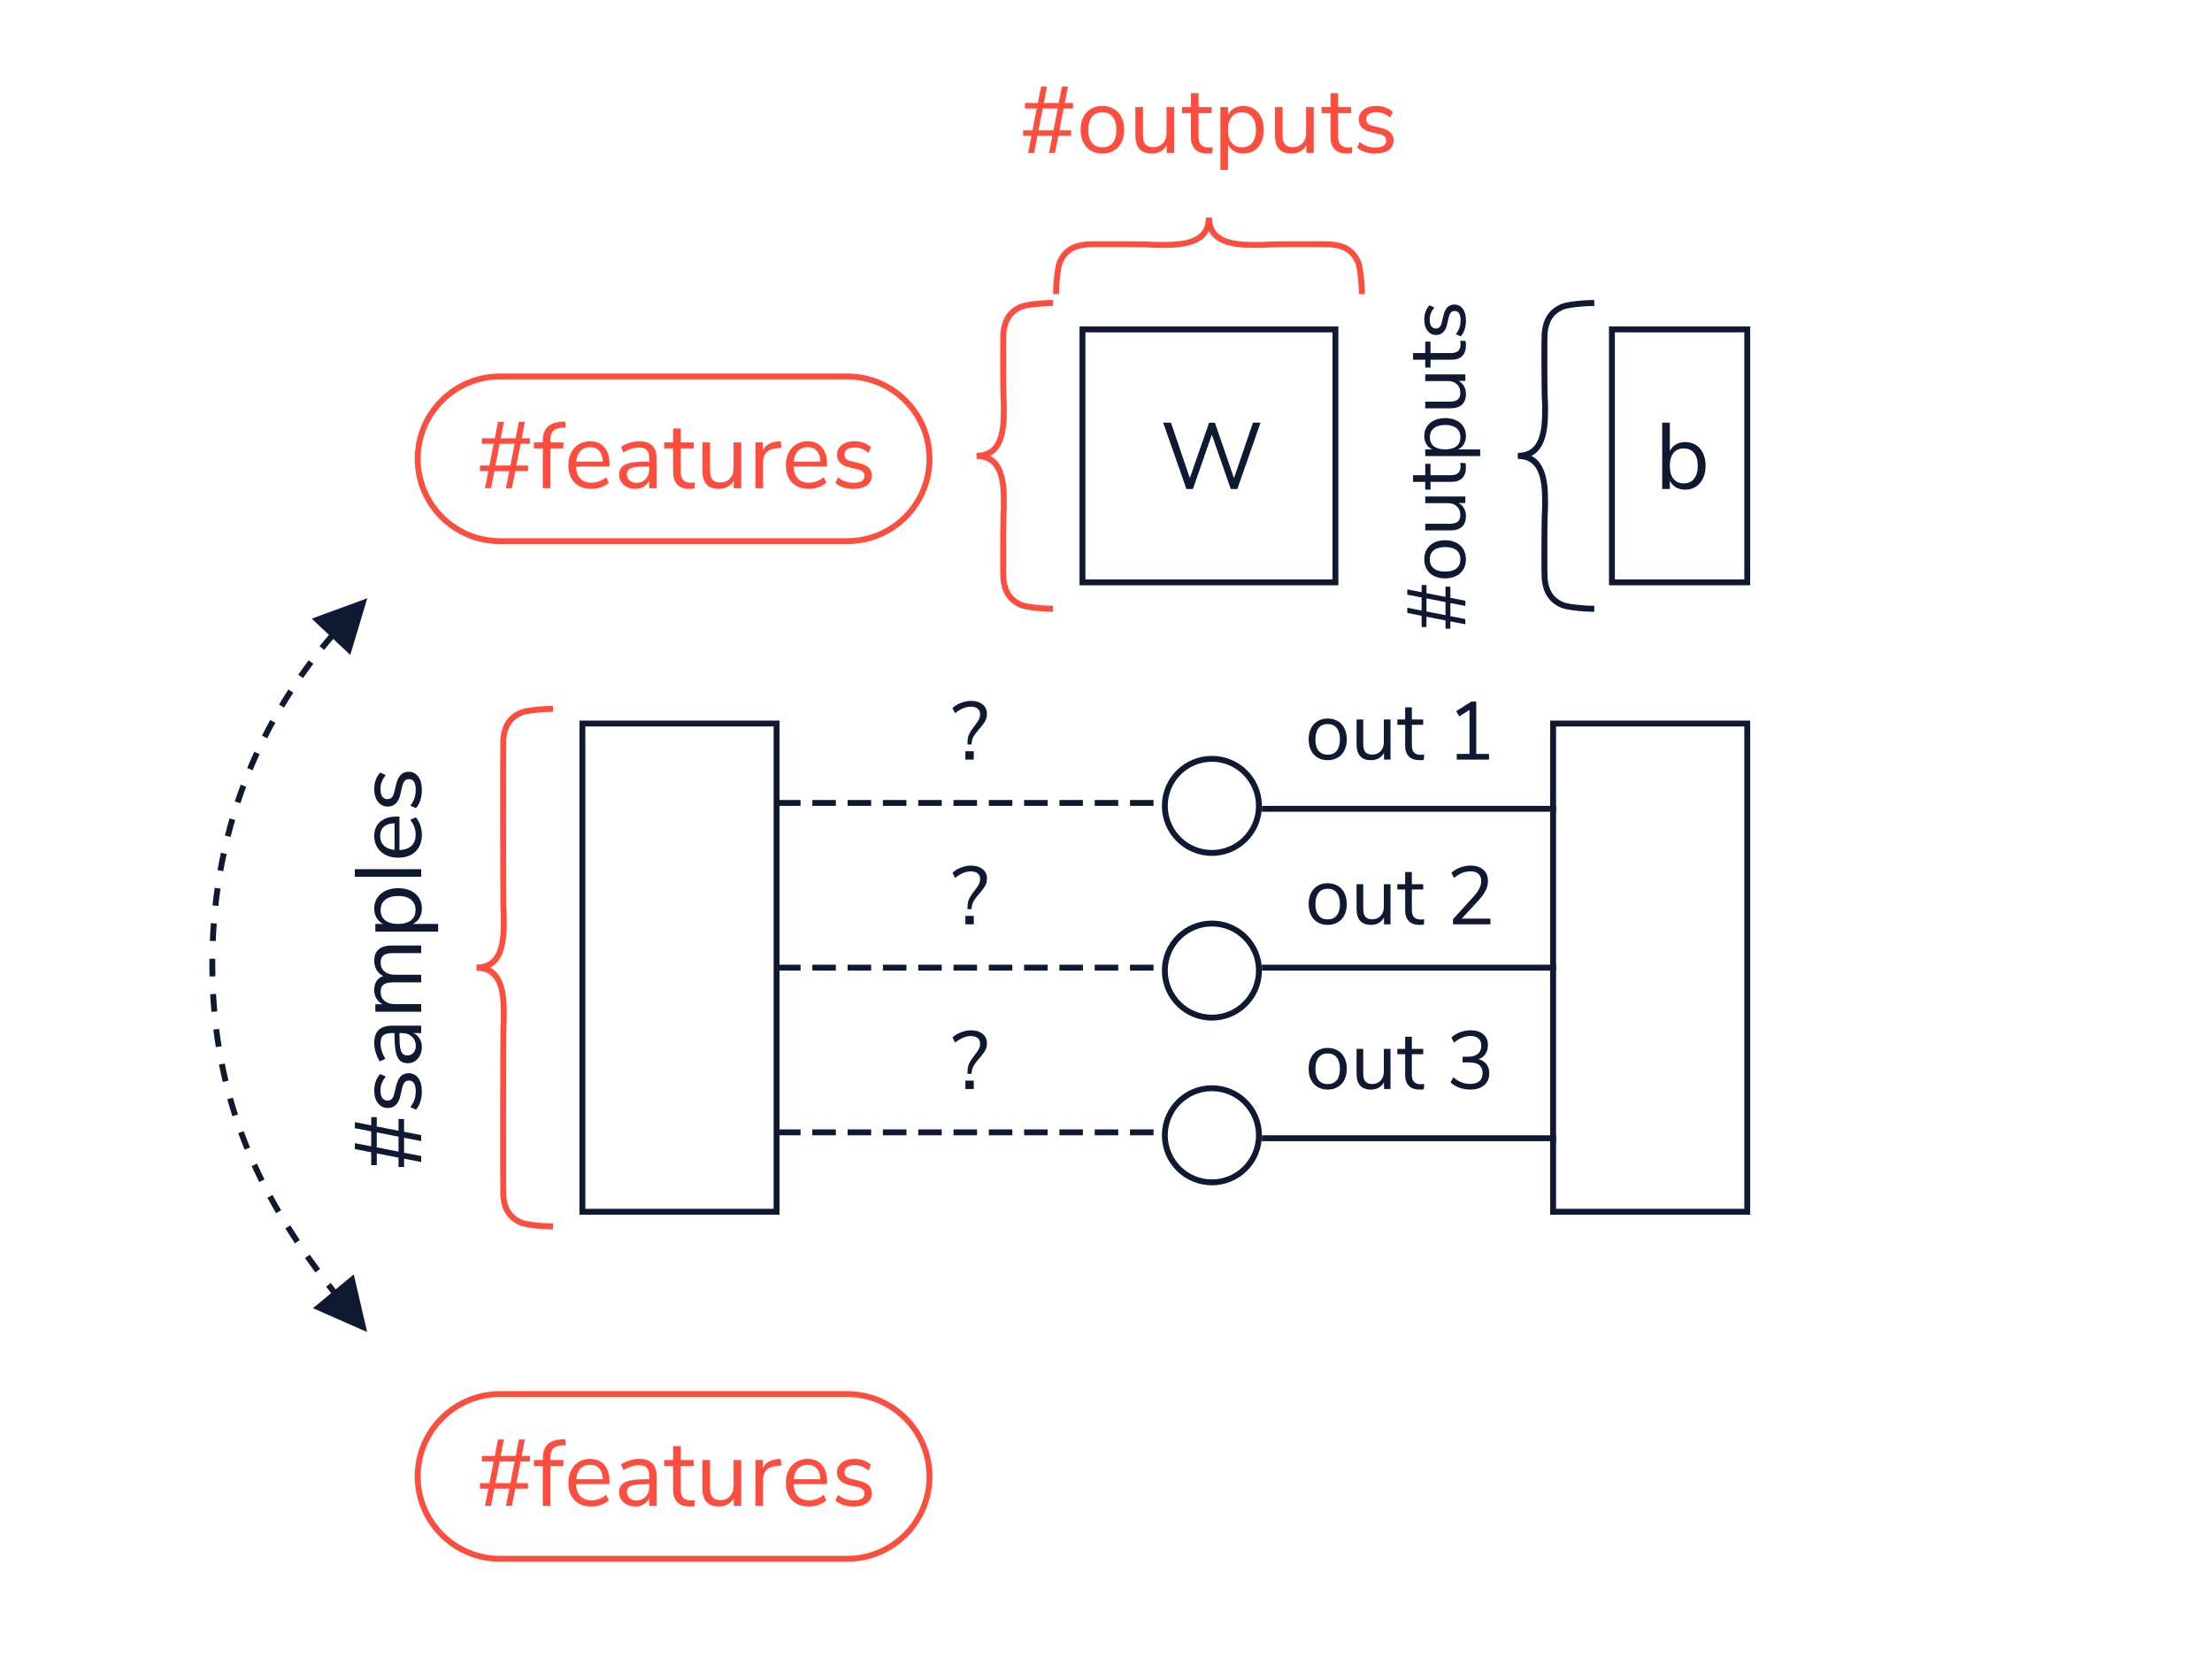 <?xml version="1.0" encoding="UTF-8"?>
<svg width="376px" height="283px" viewBox="0 0 376 283" version="1.1" xmlns="http://www.w3.org/2000/svg" xmlns:xlink="http://www.w3.org/1999/xlink">
    <!-- Generator: Sketch 59.1 (86144) - https://sketch.com -->
    <title>Layers diagram</title>
    <desc>Created with Sketch.</desc>
    <g id="Layers-diagram" stroke="none" stroke-width="1" fill="none" fill-rule="evenodd">
        <path d="M227.5,99.5 L183.5,99.5 L183.5,55.5 L227.5,55.5 L227.5,99.5 Z M226.5,56.5 L184.5,56.5 L184.5,98.5 L226.5,98.5 L226.5,56.5 Z" id="Rectangle-Copy-12" fill="#0F1931" fill-rule="nonzero"></path>
        <path d="M297.5,99.5 L273.5,99.5 L273.5,55.5 L297.5,55.5 L297.5,99.5 Z M296.5,56.5 L274.5,56.5 L274.5,98.5 L296.5,98.5 L296.5,56.5 Z" id="Rectangle-Copy-15" fill="#0F1931" fill-rule="nonzero"></path>
        <path d="M132.5,206.5 L98.5,206.5 L98.5,122.5 L132.5,122.5 L132.5,206.5 Z M131.5,123.5 L99.5,123.5 L99.5,205.5 L131.5,205.5 L131.5,123.5 Z" id="Rectangle-Copy-13" fill="#0F1931" fill-rule="nonzero"></path>
        <path d="M297.5,206.5 L263.5,206.5 L263.5,122.5 L297.5,122.5 L297.5,206.5 Z M296.5,123.5 L264.5,123.5 L264.5,205.5 L296.5,205.5 L296.5,123.5 Z" id="Rectangle-Copy-14" fill="#0F1931" fill-rule="nonzero"></path>
        <polygon id="W" fill="#0F1931" fill-rule="nonzero" points="212.984 71.855 214.264 71.855 210.328 83.135 209.208 83.135 205.992 73.903 202.776 83.135 201.672 83.135 197.72 71.855 199.048 71.855 202.248 81.279 205.528 71.855 206.52 71.871 209.752 81.295"></polygon>
        <path d="M283.84,71.855 L283.84,76.687 C284.075,76.196 284.419,75.818 284.872,75.551 C285.325,75.284 285.856,75.151 286.464,75.151 C287.147,75.151 287.749,75.316 288.272,75.647 C288.795,75.978 289.2,76.447 289.488,77.055 C289.776,77.663 289.92,78.367 289.92,79.167 C289.92,79.978 289.776,80.69 289.488,81.303 C289.2,81.916 288.795,82.394 288.272,82.735 C287.749,83.076 287.147,83.247 286.464,83.247 C285.856,83.247 285.325,83.114 284.872,82.847 C284.419,82.58 284.075,82.202 283.84,81.711 L283.84,83.135 L282.544,83.135 L282.544,71.855 L283.84,71.855 Z M286.208,76.239 C285.451,76.239 284.867,76.495 284.456,77.007 C284.045,77.519 283.84,78.25 283.84,79.199 C283.84,80.148 284.045,80.882 284.456,81.399 C284.867,81.916 285.451,82.175 286.208,82.175 C286.965,82.175 287.552,81.911 287.968,81.383 C288.384,80.855 288.592,80.116 288.592,79.167 C288.592,78.239 288.384,77.519 287.968,77.007 C287.552,76.495 286.965,76.239 286.208,76.239 Z" id="b" fill="#0F1931" fill-rule="nonzero"></path>
        <path d="M164.461,126.209 C164.461,125.63 164.564,125.138 164.769,124.732 C164.94,124.394 165.176,124.025 165.477,123.625 L165.665,123.381 C165.982,122.98 166.218,122.639 166.372,122.359 C166.526,122.079 166.603,121.766 166.603,121.421 C166.603,121.02 166.463,120.705 166.183,120.476 C165.903,120.247 165.52,120.133 165.035,120.133 C164.596,120.133 164.148,120.229 163.691,120.42 C163.234,120.611 162.786,120.889 162.347,121.253 L161.899,120.371 C162.3,119.998 162.79,119.701 163.369,119.482 C163.948,119.263 164.522,119.153 165.091,119.153 C165.884,119.153 166.528,119.354 167.023,119.755 C167.518,120.156 167.765,120.684 167.765,121.337 C167.765,121.832 167.658,122.261 167.443,122.625 C167.259,122.937 166.996,123.294 166.654,123.695 L166.477,123.899 C166.076,124.356 165.768,124.758 165.553,125.103 C165.338,125.448 165.208,125.85 165.161,126.307 L165.133,126.559 L164.461,126.559 L164.461,126.209 Z M164.097,129.135 L164.097,127.707 L165.525,127.707 L165.525,129.135 L164.097,129.135 Z" id="?" fill="#0F1931" fill-rule="nonzero"></path>
        <path d="M225.68,129.233 C225.036,129.233 224.469,129.088 223.979,128.799 C223.489,128.51 223.111,128.097 222.845,127.56 C222.579,127.023 222.446,126.4 222.446,125.691 C222.446,124.982 222.579,124.359 222.845,123.822 C223.111,123.285 223.489,122.872 223.979,122.583 C224.469,122.294 225.036,122.149 225.68,122.149 C226.324,122.149 226.893,122.294 227.388,122.583 C227.883,122.872 228.263,123.285 228.529,123.822 C228.795,124.359 228.928,124.982 228.928,125.691 C228.928,126.4 228.795,127.023 228.529,127.56 C228.263,128.097 227.883,128.51 227.388,128.799 C226.893,129.088 226.324,129.233 225.68,129.233 Z M225.68,128.295 C226.352,128.295 226.868,128.073 227.227,127.63 C227.586,127.187 227.766,126.54 227.766,125.691 C227.766,124.86 227.584,124.219 227.22,123.766 C226.856,123.313 226.343,123.087 225.68,123.087 C225.017,123.087 224.504,123.313 224.14,123.766 C223.776,124.219 223.594,124.86 223.594,125.691 C223.594,126.531 223.774,127.175 224.133,127.623 C224.492,128.071 225.008,128.295 225.68,128.295 Z M236.362,122.317 L236.362,129.135 L235.256,129.135 L235.256,127.973 C235.041,128.384 234.74,128.696 234.353,128.911 C233.966,129.126 233.529,129.233 233.044,129.233 C232.232,129.233 231.621,129.007 231.21,128.554 C230.799,128.101 230.594,127.432 230.594,126.545 L230.594,122.317 L231.728,122.317 L231.728,126.517 C231.728,127.124 231.849,127.569 232.092,127.854 C232.335,128.139 232.717,128.281 233.24,128.281 C233.837,128.281 234.318,128.087 234.682,127.7 C235.046,127.313 235.228,126.802 235.228,126.167 L235.228,122.317 L236.362,122.317 Z M241.472,128.323 C241.677,128.323 241.883,128.309 242.088,128.281 L242.032,129.177 C241.817,129.214 241.584,129.233 241.332,129.233 C240.511,129.233 239.892,129.018 239.477,128.589 C239.062,128.16 238.854,127.562 238.854,126.797 L238.854,123.213 L237.524,123.213 L237.524,122.317 L238.854,122.317 L238.854,120.245 L239.988,120.245 L239.988,122.317 L241.92,122.317 L241.92,123.213 L239.988,123.213 L239.988,126.713 C239.988,127.786 240.483,128.323 241.472,128.323 Z M250.936,128.169 L253.106,128.169 L253.106,129.135 L247.618,129.135 L247.618,128.169 L249.788,128.169 L249.788,120.693 L248.052,121.785 L247.52,120.903 L250.11,119.265 L250.936,119.265 L250.936,128.169 Z" id="out1" fill="#0F1931" fill-rule="nonzero"></path>
        <path d="M225.68,157.233 C225.036,157.233 224.469,157.088 223.979,156.799 C223.489,156.51 223.111,156.097 222.845,155.56 C222.579,155.023 222.446,154.4 222.446,153.691 C222.446,152.982 222.579,152.359 222.845,151.822 C223.111,151.285 223.489,150.872 223.979,150.583 C224.469,150.294 225.036,150.149 225.68,150.149 C226.324,150.149 226.893,150.294 227.388,150.583 C227.883,150.872 228.263,151.285 228.529,151.822 C228.795,152.359 228.928,152.982 228.928,153.691 C228.928,154.4 228.795,155.023 228.529,155.56 C228.263,156.097 227.883,156.51 227.388,156.799 C226.893,157.088 226.324,157.233 225.68,157.233 Z M225.68,156.295 C226.352,156.295 226.868,156.073 227.227,155.63 C227.586,155.187 227.766,154.54 227.766,153.691 C227.766,152.86 227.584,152.219 227.22,151.766 C226.856,151.313 226.343,151.087 225.68,151.087 C225.017,151.087 224.504,151.313 224.14,151.766 C223.776,152.219 223.594,152.86 223.594,153.691 C223.594,154.531 223.774,155.175 224.133,155.623 C224.492,156.071 225.008,156.295 225.68,156.295 Z M236.362,150.317 L236.362,157.135 L235.256,157.135 L235.256,155.973 C235.041,156.384 234.74,156.696 234.353,156.911 C233.966,157.126 233.529,157.233 233.044,157.233 C232.232,157.233 231.621,157.007 231.21,156.554 C230.799,156.101 230.594,155.432 230.594,154.545 L230.594,150.317 L231.728,150.317 L231.728,154.517 C231.728,155.124 231.849,155.569 232.092,155.854 C232.335,156.139 232.717,156.281 233.24,156.281 C233.837,156.281 234.318,156.087 234.682,155.7 C235.046,155.313 235.228,154.802 235.228,154.167 L235.228,150.317 L236.362,150.317 Z M241.472,156.323 C241.677,156.323 241.883,156.309 242.088,156.281 L242.032,157.177 C241.817,157.214 241.584,157.233 241.332,157.233 C240.511,157.233 239.892,157.018 239.477,156.589 C239.062,156.16 238.854,155.562 238.854,154.797 L238.854,151.213 L237.524,151.213 L237.524,150.317 L238.854,150.317 L238.854,148.245 L239.988,148.245 L239.988,150.317 L241.92,150.317 L241.92,151.213 L239.988,151.213 L239.988,154.713 C239.988,155.786 240.483,156.323 241.472,156.323 Z M253.344,156.169 L253.344,157.135 L246.988,157.135 L246.988,156.267 L250.446,152.459 C250.913,151.936 251.251,151.467 251.461,151.052 C251.671,150.637 251.776,150.219 251.776,149.799 C251.776,149.258 251.617,148.842 251.3,148.553 C250.983,148.264 250.535,148.119 249.956,148.119 C249.004,148.119 248.071,148.497 247.156,149.253 L246.722,148.371 C247.114,147.998 247.606,147.701 248.199,147.482 C248.792,147.263 249.387,147.153 249.984,147.153 C250.889,147.153 251.606,147.386 252.133,147.853 C252.66,148.32 252.924,148.95 252.924,149.743 C252.924,150.312 252.796,150.858 252.539,151.381 C252.282,151.904 251.86,152.487 251.272,153.131 L248.472,156.169 L253.344,156.169 Z" id="out2" fill="#0F1931" fill-rule="nonzero"></path>
        <path d="M225.68,185.233 C225.036,185.233 224.469,185.088 223.979,184.799 C223.489,184.51 223.111,184.097 222.845,183.56 C222.579,183.023 222.446,182.4 222.446,181.691 C222.446,180.982 222.579,180.359 222.845,179.822 C223.111,179.285 223.489,178.872 223.979,178.583 C224.469,178.294 225.036,178.149 225.68,178.149 C226.324,178.149 226.893,178.294 227.388,178.583 C227.883,178.872 228.263,179.285 228.529,179.822 C228.795,180.359 228.928,180.982 228.928,181.691 C228.928,182.4 228.795,183.023 228.529,183.56 C228.263,184.097 227.883,184.51 227.388,184.799 C226.893,185.088 226.324,185.233 225.68,185.233 Z M225.68,184.295 C226.352,184.295 226.868,184.073 227.227,183.63 C227.586,183.187 227.766,182.54 227.766,181.691 C227.766,180.86 227.584,180.219 227.22,179.766 C226.856,179.313 226.343,179.087 225.68,179.087 C225.017,179.087 224.504,179.313 224.14,179.766 C223.776,180.219 223.594,180.86 223.594,181.691 C223.594,182.531 223.774,183.175 224.133,183.623 C224.492,184.071 225.008,184.295 225.68,184.295 Z M236.362,178.317 L236.362,185.135 L235.256,185.135 L235.256,183.973 C235.041,184.384 234.74,184.696 234.353,184.911 C233.966,185.126 233.529,185.233 233.044,185.233 C232.232,185.233 231.621,185.007 231.21,184.554 C230.799,184.101 230.594,183.432 230.594,182.545 L230.594,178.317 L231.728,178.317 L231.728,182.517 C231.728,183.124 231.849,183.569 232.092,183.854 C232.335,184.139 232.717,184.281 233.24,184.281 C233.837,184.281 234.318,184.087 234.682,183.7 C235.046,183.313 235.228,182.802 235.228,182.167 L235.228,178.317 L236.362,178.317 Z M241.472,184.323 C241.677,184.323 241.883,184.309 242.088,184.281 L242.032,185.177 C241.817,185.214 241.584,185.233 241.332,185.233 C240.511,185.233 239.892,185.018 239.477,184.589 C239.062,184.16 238.854,183.562 238.854,182.797 L238.854,179.213 L237.524,179.213 L237.524,178.317 L238.854,178.317 L238.854,176.245 L239.988,176.245 L239.988,178.317 L241.92,178.317 L241.92,179.213 L239.988,179.213 L239.988,182.713 C239.988,183.786 240.483,184.323 241.472,184.323 Z M251.356,180.067 C251.935,180.235 252.378,180.522 252.686,180.928 C252.994,181.334 253.148,181.845 253.148,182.461 C253.148,183.32 252.856,183.996 252.273,184.491 C251.69,184.986 250.899,185.233 249.9,185.233 C249.265,185.233 248.654,185.126 248.066,184.911 C247.478,184.696 246.983,184.398 246.582,184.015 L247.016,183.133 C247.912,183.889 248.864,184.267 249.872,184.267 C250.572,184.267 251.104,184.111 251.468,183.798 C251.832,183.485 252.014,183.026 252.014,182.419 C252.014,181.215 251.258,180.613 249.746,180.613 L248.612,180.613 L248.612,179.647 L249.522,179.647 C250.25,179.647 250.81,179.486 251.202,179.164 C251.594,178.842 251.79,178.378 251.79,177.771 C251.79,177.239 251.631,176.831 251.314,176.546 C250.997,176.261 250.544,176.119 249.956,176.119 C249.004,176.119 248.071,176.497 247.156,177.253 L246.722,176.371 C247.123,175.988 247.613,175.69 248.192,175.475 C248.771,175.26 249.373,175.153 249.998,175.153 C250.894,175.153 251.606,175.379 252.133,175.832 C252.66,176.285 252.924,176.894 252.924,177.659 C252.924,178.228 252.786,178.725 252.511,179.15 C252.236,179.575 251.851,179.88 251.356,180.067 Z" id="out3" fill="#0F1931" fill-rule="nonzero"></path>
        <path d="M164.461,154.209 C164.461,153.63 164.564,153.138 164.769,152.732 C164.94,152.394 165.176,152.025 165.477,151.625 L165.665,151.381 C165.982,150.98 166.218,150.639 166.372,150.359 C166.526,150.079 166.603,149.766 166.603,149.421 C166.603,149.02 166.463,148.705 166.183,148.476 C165.903,148.247 165.52,148.133 165.035,148.133 C164.596,148.133 164.148,148.229 163.691,148.42 C163.234,148.611 162.786,148.889 162.347,149.253 L161.899,148.371 C162.3,147.998 162.79,147.701 163.369,147.482 C163.948,147.263 164.522,147.153 165.091,147.153 C165.884,147.153 166.528,147.354 167.023,147.755 C167.518,148.156 167.765,148.684 167.765,149.337 C167.765,149.832 167.658,150.261 167.443,150.625 C167.259,150.937 166.996,151.294 166.654,151.695 L166.477,151.899 C166.076,152.356 165.768,152.758 165.553,153.103 C165.338,153.448 165.208,153.85 165.161,154.307 L165.133,154.559 L164.461,154.559 L164.461,154.209 Z M164.097,157.135 L164.097,155.707 L165.525,155.707 L165.525,157.135 L164.097,157.135 Z" id="?" fill="#0F1931" fill-rule="nonzero"></path>
        <path d="M164.461,182.209 C164.461,181.63 164.564,181.138 164.769,180.732 C164.94,180.394 165.176,180.025 165.477,179.625 L165.665,179.381 C165.982,178.98 166.218,178.639 166.372,178.359 C166.526,178.079 166.603,177.766 166.603,177.421 C166.603,177.02 166.463,176.705 166.183,176.476 C165.903,176.247 165.52,176.133 165.035,176.133 C164.596,176.133 164.148,176.229 163.691,176.42 C163.234,176.611 162.786,176.889 162.347,177.253 L161.899,176.371 C162.3,175.998 162.79,175.701 163.369,175.482 C163.948,175.263 164.522,175.153 165.091,175.153 C165.884,175.153 166.528,175.354 167.023,175.755 C167.518,176.156 167.765,176.684 167.765,177.337 C167.765,177.832 167.658,178.261 167.443,178.625 C167.259,178.937 166.996,179.294 166.654,179.695 L166.477,179.899 C166.076,180.356 165.768,180.758 165.553,181.103 C165.338,181.448 165.208,181.85 165.161,182.307 L165.133,182.559 L164.461,182.559 L164.461,182.209 Z M164.097,185.135 L164.097,183.707 L165.525,183.707 L165.525,185.135 L164.097,185.135 Z" id="?" fill="#0F1931" fill-rule="nonzero"></path>
        <path d="M204.985,50 C204.985,47.495 203.387,46.334 200.397,45.985 C199.658,45.899 199.016,45.87 197.991,45.866 L197.991,45.866 L196.929,45.867 C196.823,45.867 196.721,45.869 196.609,45.872 L196.609,45.872 L196.367,45.88 L195.377,45.929 C193.938,45.981 185.512,46.009 184.706,45.946 L184.706,45.946 L184.529,45.931 C182.247,45.712 180.642,44.758 179.71,42.689 C179.301,41.782 179,38.987 179,37 L179,37 L180.015,37 C180.015,38.849 180.306,41.547 180.637,42.283 C181.426,44.034 182.752,44.79 184.786,44.949 C185.55,45.009 194.418,44.979 195.358,44.929 L195.358,44.929 L196.155,44.888 C196.349,44.88 196.502,44.874 196.645,44.871 L196.645,44.871 L196.855,44.867 L197.59,44.866 C198.897,44.864 199.634,44.889 200.516,44.992 L200.516,44.992 L200.69,45.013 C203.041,45.317 204.717,46.146 205.5,47.685 C206.283,46.146 207.959,45.317 210.31,45.013 L210.484,44.992 C211.366,44.889 212.103,44.864 213.41,44.866 L214.145,44.867 L214.355,44.871 C214.498,44.874 214.651,44.88 214.845,44.888 L215.642,44.929 C216.582,44.979 225.45,45.009 226.214,44.949 C228.248,44.79 229.574,44.034 230.363,42.283 C230.694,41.547 230.985,38.849 230.985,37 L232,37 C232,38.987 231.699,41.782 231.29,42.689 C230.358,44.758 228.753,45.712 226.471,45.931 L226.294,45.946 C225.488,46.009 217.062,45.981 215.623,45.929 L214.633,45.88 L214.391,45.872 C214.279,45.869 214.177,45.867 214.071,45.867 L213.009,45.866 C211.984,45.87 211.342,45.899 210.603,45.985 C207.613,46.334 206.015,47.495 206.015,50 Z" id="Combined-Shape-Copy" fill="#FD4D3F" fill-rule="nonzero" transform="translate(205.5, 43.5) rotate(-180) translate(-205.5, -43.5) "></path>
        <path d="M171.985,84 C171.985,81.495 170.387,80.334 167.397,79.985 C166.658,79.899 166.016,79.87 164.991,79.866 L164.991,79.866 L163.929,79.867 C163.823,79.867 163.721,79.869 163.609,79.872 L163.609,79.872 L163.367,79.88 L162.377,79.929 C160.938,79.981 152.512,80.009 151.706,79.946 L151.706,79.946 L151.529,79.931 C149.247,79.712 147.642,78.758 146.71,76.689 C146.301,75.782 146,72.987 146,71 L146,71 L147.015,71 C147.015,72.849 147.306,75.547 147.637,76.283 C148.426,78.034 149.752,78.79 151.786,78.949 C152.55,79.009 161.418,78.979 162.358,78.929 L162.358,78.929 L163.155,78.888 C163.349,78.88 163.502,78.874 163.645,78.871 L163.645,78.871 L163.855,78.867 L164.59,78.866 C165.897,78.864 166.634,78.889 167.516,78.992 L167.516,78.992 L167.69,79.013 C170.041,79.317 171.717,80.146 172.5,81.685 C173.283,80.146 174.959,79.317 177.31,79.013 L177.484,78.992 C178.366,78.889 179.103,78.864 180.41,78.866 L181.145,78.867 L181.355,78.871 C181.498,78.874 181.651,78.88 181.845,78.888 L182.642,78.929 C183.582,78.979 192.45,79.009 193.214,78.949 C195.248,78.79 196.574,78.034 197.363,76.283 C197.694,75.547 197.985,72.849 197.985,71 L199,71 C199,72.987 198.699,75.782 198.29,76.689 C197.358,78.758 195.753,79.712 193.471,79.931 L193.294,79.946 C192.488,80.009 184.062,79.981 182.623,79.929 L181.633,79.88 L181.391,79.872 C181.279,79.869 181.177,79.867 181.071,79.867 L180.009,79.866 C178.984,79.87 178.342,79.899 177.603,79.985 C174.613,80.334 173.015,81.495 173.015,84 Z" id="Combined-Shape-Copy" fill="#FD4D3F" fill-rule="nonzero" transform="translate(172.5, 77.5) rotate(-270) translate(-172.5, -77.5) "></path>
        <path d="M263.985,84 C263.985,81.495 262.387,80.334 259.397,79.985 C258.658,79.899 258.016,79.87 256.991,79.866 L256.991,79.866 L255.929,79.867 C255.823,79.867 255.721,79.869 255.609,79.872 L255.609,79.872 L255.367,79.88 L254.377,79.929 C252.938,79.981 244.512,80.009 243.706,79.946 L243.706,79.946 L243.529,79.931 C241.247,79.712 239.642,78.758 238.71,76.689 C238.301,75.782 238,72.987 238,71 L238,71 L239.015,71 C239.015,72.849 239.306,75.547 239.637,76.283 C240.426,78.034 241.752,78.79 243.786,78.949 C244.55,79.009 253.418,78.979 254.358,78.929 L254.358,78.929 L255.155,78.888 C255.349,78.88 255.502,78.874 255.645,78.871 L255.645,78.871 L255.855,78.867 L256.59,78.866 C257.897,78.864 258.634,78.889 259.516,78.992 L259.516,78.992 L259.69,79.013 C262.041,79.317 263.717,80.146 264.5,81.685 C265.283,80.146 266.959,79.317 269.31,79.013 L269.484,78.992 C270.366,78.889 271.103,78.864 272.41,78.866 L273.145,78.867 L273.355,78.871 C273.498,78.874 273.651,78.88 273.845,78.888 L274.642,78.929 C275.582,78.979 284.45,79.009 285.214,78.949 C287.248,78.79 288.574,78.034 289.363,76.283 C289.694,75.547 289.985,72.849 289.985,71 L291,71 C291,72.987 290.699,75.782 290.29,76.689 C289.358,78.758 287.753,79.712 285.471,79.931 L285.294,79.946 C284.488,80.009 276.062,79.981 274.623,79.929 L273.633,79.88 L273.391,79.872 C273.279,79.869 273.177,79.867 273.071,79.867 L272.009,79.866 C270.984,79.87 270.342,79.899 269.603,79.985 C266.613,80.334 265.015,81.495 265.015,84 Z" id="Combined-Shape-Copy-3" fill="#0F1931" fill-rule="nonzero" transform="translate(264.5, 77.5) rotate(-270) translate(-264.5, -77.5) "></path>
        <path d="M86.985,171 C86.985,168.495 85.387,167.334 82.397,166.985 C81.658,166.899 81.016,166.87 79.991,166.866 L79.991,166.866 L78.929,166.867 C78.823,166.867 78.721,166.869 78.609,166.872 L78.609,166.872 L78.367,166.88 L77.377,166.929 C75.938,166.981 49.512,167.009 48.706,166.946 L48.706,166.946 L48.529,166.931 C46.247,166.712 44.642,165.758 43.71,163.689 C43.301,162.782 43,159.987 43,158 L43,158 L44.015,158 C44.015,159.849 44.306,162.547 44.637,163.283 C45.426,165.034 46.752,165.79 48.786,165.949 C49.55,166.009 76.418,165.979 77.358,165.929 L77.358,165.929 L78.155,165.888 C78.349,165.88 78.502,165.874 78.645,165.871 L78.645,165.871 L78.855,165.867 L79.59,165.866 C80.897,165.864 81.634,165.889 82.516,165.992 L82.516,165.992 L82.69,166.013 C85.041,166.317 86.717,167.146 87.5,168.685 C88.283,167.146 89.959,166.317 92.31,166.013 L92.484,165.992 C93.366,165.889 94.103,165.864 95.41,165.866 L96.145,165.867 L96.355,165.871 C96.498,165.874 96.651,165.88 96.845,165.888 L97.642,165.929 C98.582,165.979 125.45,166.009 126.214,165.949 C128.248,165.79 129.574,165.034 130.363,163.283 C130.694,162.547 130.985,159.849 130.985,158 L132,158 C132,159.987 131.699,162.782 131.29,163.689 C130.358,165.758 128.753,166.712 126.471,166.931 L126.294,166.946 C125.488,167.009 99.062,166.981 97.623,166.929 L96.633,166.88 L96.391,166.872 C96.279,166.869 96.177,166.867 96.071,166.867 L95.009,166.866 C93.984,166.87 93.342,166.899 92.603,166.985 C89.613,167.334 88.015,168.495 88.015,171 Z" id="Combined-Shape-Copy-2" fill="#FD4D3F" fill-rule="nonzero" transform="translate(87.5, 164.5) rotate(-270) translate(-87.5, -164.5) "></path>
        <path d="M182.388,18.448 L180.804,18.448 L180.084,22.144 L182.068,22.144 L182.068,23.088 L179.908,23.088 L179.332,26 L178.324,26 L178.884,23.088 L176.34,23.088 L175.78,26 L174.756,26 L175.332,23.088 L173.908,23.088 L173.908,22.144 L175.508,22.144 L176.228,18.448 L174.228,18.448 L174.228,17.504 L176.42,17.504 L176.964,14.72 L177.972,14.72 L177.428,17.504 L179.972,17.504 L180.516,14.72 L181.54,14.72 L180.996,17.504 L182.388,17.504 L182.388,18.448 Z M179.076,22.144 L179.796,18.448 L177.252,18.448 L176.532,22.144 L179.076,22.144 Z M187.38,26.112 C186.644,26.112 185.996,25.947 185.436,25.616 C184.876,25.285 184.444,24.813 184.14,24.2 C183.836,23.587 183.684,22.875 183.684,22.064 C183.684,21.253 183.836,20.541 184.14,19.928 C184.444,19.315 184.876,18.843 185.436,18.512 C185.996,18.181 186.644,18.016 187.38,18.016 C188.116,18.016 188.767,18.181 189.332,18.512 C189.897,18.843 190.332,19.315 190.636,19.928 C190.94,20.541 191.092,21.253 191.092,22.064 C191.092,22.875 190.94,23.587 190.636,24.2 C190.332,24.813 189.897,25.285 189.332,25.616 C188.767,25.947 188.116,26.112 187.38,26.112 Z M187.38,25.04 C188.148,25.04 188.737,24.787 189.148,24.28 C189.559,23.773 189.764,23.035 189.764,22.064 C189.764,21.115 189.556,20.381 189.14,19.864 C188.724,19.347 188.137,19.088 187.38,19.088 C186.623,19.088 186.036,19.347 185.62,19.864 C185.204,20.381 184.996,21.115 184.996,22.064 C184.996,23.024 185.201,23.76 185.612,24.272 C186.023,24.784 186.612,25.04 187.38,25.04 Z M199.588,18.208 L199.588,26 L198.324,26 L198.324,24.672 C198.079,25.141 197.735,25.499 197.292,25.744 C196.849,25.989 196.351,26.112 195.796,26.112 C194.868,26.112 194.169,25.853 193.7,25.336 C193.231,24.819 192.996,24.053 192.996,23.04 L192.996,18.208 L194.292,18.208 L194.292,23.008 C194.292,23.701 194.431,24.211 194.708,24.536 C194.985,24.861 195.423,25.024 196.02,25.024 C196.703,25.024 197.252,24.803 197.668,24.36 C198.084,23.917 198.292,23.333 198.292,22.608 L198.292,18.208 L199.588,18.208 Z M205.428,25.072 C205.663,25.072 205.897,25.056 206.132,25.024 L206.068,26.048 C205.823,26.091 205.556,26.112 205.268,26.112 C204.329,26.112 203.623,25.867 203.148,25.376 C202.673,24.885 202.436,24.203 202.436,23.328 L202.436,19.232 L200.916,19.232 L200.916,18.208 L202.436,18.208 L202.436,15.84 L203.732,15.84 L203.732,18.208 L205.94,18.208 L205.94,19.232 L203.732,19.232 L203.732,23.232 C203.732,24.459 204.297,25.072 205.428,25.072 Z M211.364,18.016 C212.047,18.016 212.649,18.187 213.172,18.528 C213.695,18.869 214.1,19.347 214.388,19.96 C214.676,20.573 214.82,21.285 214.82,22.096 C214.82,22.907 214.676,23.613 214.388,24.216 C214.1,24.819 213.697,25.285 213.18,25.616 C212.663,25.947 212.057,26.112 211.364,26.112 C210.756,26.112 210.225,25.979 209.772,25.712 C209.319,25.445 208.975,25.067 208.74,24.576 L208.74,28.88 L207.444,28.88 L207.444,18.208 L208.74,18.208 L208.74,19.552 C208.975,19.061 209.319,18.683 209.772,18.416 C210.225,18.149 210.756,18.016 211.364,18.016 Z M211.108,25.04 C211.865,25.04 212.452,24.784 212.868,24.272 C213.284,23.76 213.492,23.035 213.492,22.096 C213.492,21.157 213.284,20.424 212.868,19.896 C212.452,19.368 211.865,19.104 211.108,19.104 C210.351,19.104 209.767,19.36 209.356,19.872 C208.945,20.384 208.74,21.115 208.74,22.064 C208.74,23.013 208.945,23.747 209.356,24.264 C209.767,24.781 210.351,25.04 211.108,25.04 Z M223.316,18.208 L223.316,26 L222.052,26 L222.052,24.672 C221.807,25.141 221.463,25.499 221.02,25.744 C220.577,25.989 220.079,26.112 219.524,26.112 C218.596,26.112 217.897,25.853 217.428,25.336 C216.959,24.819 216.724,24.053 216.724,23.04 L216.724,18.208 L218.02,18.208 L218.02,23.008 C218.02,23.701 218.159,24.211 218.436,24.536 C218.713,24.861 219.151,25.024 219.748,25.024 C220.431,25.024 220.98,24.803 221.396,24.36 C221.812,23.917 222.02,23.333 222.02,22.608 L222.02,18.208 L223.316,18.208 Z M229.156,25.072 C229.391,25.072 229.625,25.056 229.86,25.024 L229.796,26.048 C229.551,26.091 229.284,26.112 228.996,26.112 C228.057,26.112 227.351,25.867 226.876,25.376 C226.401,24.885 226.164,24.203 226.164,23.328 L226.164,19.232 L224.644,19.232 L224.644,18.208 L226.164,18.208 L226.164,15.84 L227.46,15.84 L227.46,18.208 L229.668,18.208 L229.668,19.232 L227.46,19.232 L227.46,23.232 C227.46,24.459 228.025,25.072 229.156,25.072 Z M233.812,26.112 C232.5,26.112 231.46,25.776 230.692,25.104 L231.124,24.144 C231.54,24.475 231.964,24.712 232.396,24.856 C232.828,25 233.316,25.072 233.86,25.072 C234.436,25.072 234.876,24.973 235.18,24.776 C235.484,24.579 235.636,24.293 235.636,23.92 C235.636,23.611 235.535,23.365 235.332,23.184 C235.129,23.003 234.793,22.859 234.324,22.752 L233.012,22.448 C232.351,22.299 231.844,22.043 231.492,21.68 C231.14,21.317 230.964,20.869 230.964,20.336 C230.964,19.643 231.236,19.083 231.78,18.656 C232.324,18.229 233.049,18.016 233.956,18.016 C234.5,18.016 235.017,18.104 235.508,18.28 C235.999,18.456 236.409,18.709 236.74,19.04 L236.308,19.984 C235.593,19.376 234.809,19.072 233.956,19.072 C233.412,19.072 232.988,19.176 232.684,19.384 C232.38,19.592 232.228,19.883 232.228,20.256 C232.228,20.565 232.321,20.813 232.508,21 C232.695,21.187 232.996,21.328 233.412,21.424 L234.74,21.744 C235.465,21.915 236.004,22.173 236.356,22.52 C236.708,22.867 236.884,23.317 236.884,23.872 C236.884,24.555 236.609,25.099 236.06,25.504 C235.511,25.909 234.761,26.112 233.812,26.112 Z" id="#outputs" fill="#FD4D3F" fill-rule="nonzero"></path>
        <path d="M90.072,75.448 L88.488,75.448 L87.768,79.144 L89.752,79.144 L89.752,80.088 L87.592,80.088 L87.016,83 L86.008,83 L86.568,80.088 L84.024,80.088 L83.464,83 L82.44,83 L83.016,80.088 L81.592,80.088 L81.592,79.144 L83.192,79.144 L83.912,75.448 L81.912,75.448 L81.912,74.504 L84.104,74.504 L84.648,71.72 L85.656,71.72 L85.112,74.504 L87.656,74.504 L88.2,71.72 L89.224,71.72 L88.68,74.504 L90.072,74.504 L90.072,75.448 Z M86.76,79.144 L87.48,75.448 L84.936,75.448 L84.216,79.144 L86.76,79.144 Z M93.56,75.208 L95.768,75.208 L95.768,76.232 L93.56,76.232 L93.56,83 L92.264,83 L92.264,76.232 L90.744,76.232 L90.744,75.208 L92.264,75.208 L92.264,74.952 C92.264,73.917 92.523,73.133 93.04,72.6 C93.557,72.067 94.355,71.768 95.432,71.704 L96.072,71.672 L96.168,72.68 L95.432,72.728 C94.781,72.771 94.307,72.955 94.008,73.28 C93.709,73.605 93.56,74.104 93.56,74.776 L93.56,75.208 Z M103.608,79.304 L97.912,79.304 C97.955,80.211 98.2,80.896 98.648,81.36 C99.096,81.824 99.731,82.056 100.552,82.056 C101.459,82.056 102.291,81.747 103.048,81.128 L103.48,82.072 C103.139,82.392 102.701,82.645 102.168,82.832 C101.635,83.019 101.091,83.112 100.536,83.112 C99.32,83.112 98.363,82.755 97.664,82.04 C96.965,81.325 96.616,80.339 96.616,79.08 C96.616,78.28 96.771,77.573 97.08,76.96 C97.389,76.347 97.824,75.869 98.384,75.528 C98.944,75.187 99.581,75.016 100.296,75.016 C101.331,75.016 102.141,75.355 102.728,76.032 C103.315,76.709 103.608,77.64 103.608,78.824 L103.608,79.304 Z M100.312,76.024 C99.629,76.024 99.083,76.237 98.672,76.664 C98.261,77.091 98.019,77.693 97.944,78.472 L102.472,78.472 C102.451,77.683 102.253,77.077 101.88,76.656 C101.507,76.235 100.984,76.024 100.312,76.024 Z M108.68,75.016 C109.672,75.016 110.411,75.269 110.896,75.776 C111.381,76.283 111.624,77.053 111.624,78.088 L111.624,83 L110.36,83 L110.36,81.672 C110.157,82.131 109.848,82.485 109.432,82.736 C109.016,82.987 108.536,83.112 107.992,83.112 C107.491,83.112 107.029,83.011 106.608,82.808 C106.187,82.605 105.853,82.323 105.608,81.96 C105.363,81.597 105.24,81.197 105.24,80.76 C105.24,80.173 105.389,79.717 105.688,79.392 C105.987,79.067 106.477,78.832 107.16,78.688 C107.774,78.558 108.605,78.487 109.651,78.474 L110.36,78.472 L110.36,77.944 C110.36,77.293 110.227,76.821 109.96,76.528 C109.693,76.235 109.261,76.088 108.664,76.088 C107.768,76.088 106.877,76.365 105.992,76.92 L105.56,75.976 C105.965,75.688 106.453,75.456 107.024,75.28 C107.595,75.104 108.147,75.016 108.68,75.016 Z M108.168,82.088 C108.808,82.088 109.333,81.872 109.744,81.44 C110.155,81.008 110.36,80.451 110.36,79.768 L110.36,79.304 L110.072,79.304 C109.133,79.304 108.419,79.344 107.928,79.424 C107.437,79.504 107.088,79.637 106.88,79.824 C106.672,80.011 106.568,80.285 106.568,80.648 C106.568,81.064 106.72,81.408 107.024,81.68 C107.328,81.952 107.709,82.088 108.168,82.088 Z M117.416,82.072 C117.651,82.072 117.885,82.056 118.12,82.024 L118.056,83.048 C117.811,83.091 117.544,83.112 117.256,83.112 C116.317,83.112 115.611,82.867 115.136,82.376 C114.661,81.885 114.424,81.203 114.424,80.328 L114.424,76.232 L112.904,76.232 L112.904,75.208 L114.424,75.208 L114.424,72.84 L115.72,72.84 L115.72,75.208 L117.928,75.208 L117.928,76.232 L115.72,76.232 L115.72,80.232 C115.72,81.459 116.285,82.072 117.416,82.072 Z M125.992,75.208 L125.992,83 L124.728,83 L124.728,81.672 C124.483,82.141 124.139,82.499 123.696,82.744 C123.253,82.989 122.755,83.112 122.2,83.112 C121.272,83.112 120.573,82.853 120.104,82.336 C119.635,81.819 119.4,81.053 119.4,80.04 L119.4,75.208 L120.696,75.208 L120.696,80.008 C120.696,80.701 120.835,81.211 121.112,81.536 C121.389,81.861 121.827,82.024 122.424,82.024 C123.107,82.024 123.656,81.803 124.072,81.36 C124.488,80.917 124.696,80.333 124.696,79.608 L124.696,75.208 L125.992,75.208 Z M132.824,76.136 L131.976,76.216 C131.176,76.291 130.597,76.541 130.24,76.968 C129.883,77.395 129.704,77.923 129.704,78.552 L129.704,83 L128.408,83 L128.408,75.208 L129.672,75.208 L129.672,76.568 C130.109,75.661 130.968,75.155 132.248,75.048 L132.712,75.016 L132.824,76.136 Z M140.584,79.304 L134.888,79.304 C134.931,80.211 135.176,80.896 135.624,81.36 C136.072,81.824 136.707,82.056 137.528,82.056 C138.435,82.056 139.267,81.747 140.024,81.128 L140.456,82.072 C140.115,82.392 139.677,82.645 139.144,82.832 C138.611,83.019 138.067,83.112 137.512,83.112 C136.296,83.112 135.339,82.755 134.64,82.04 C133.941,81.325 133.592,80.339 133.592,79.08 C133.592,78.28 133.747,77.573 134.056,76.96 C134.365,76.347 134.8,75.869 135.36,75.528 C135.92,75.187 136.557,75.016 137.272,75.016 C138.307,75.016 139.117,75.355 139.704,76.032 C140.291,76.709 140.584,77.64 140.584,78.824 L140.584,79.304 Z M137.288,76.024 C136.605,76.024 136.059,76.237 135.648,76.664 C135.237,77.091 134.995,77.693 134.92,78.472 L139.448,78.472 C139.427,77.683 139.229,77.077 138.856,76.656 C138.483,76.235 137.96,76.024 137.288,76.024 Z M145.128,83.112 C143.816,83.112 142.776,82.776 142.008,82.104 L142.44,81.144 C142.856,81.475 143.28,81.712 143.712,81.856 C144.144,82 144.632,82.072 145.176,82.072 C145.752,82.072 146.192,81.973 146.496,81.776 C146.8,81.579 146.952,81.293 146.952,80.92 C146.952,80.611 146.851,80.365 146.648,80.184 C146.445,80.003 146.109,79.859 145.64,79.752 L144.328,79.448 C143.667,79.299 143.16,79.043 142.808,78.68 C142.456,78.317 142.28,77.869 142.28,77.336 C142.28,76.643 142.552,76.083 143.096,75.656 C143.64,75.229 144.365,75.016 145.272,75.016 C145.816,75.016 146.333,75.104 146.824,75.28 C147.315,75.456 147.725,75.709 148.056,76.04 L147.624,76.984 C146.909,76.376 146.125,76.072 145.272,76.072 C144.728,76.072 144.304,76.176 144,76.384 C143.696,76.592 143.544,76.883 143.544,77.256 C143.544,77.565 143.637,77.813 143.824,78 C144.011,78.187 144.312,78.328 144.728,78.424 L146.056,78.744 C146.781,78.915 147.32,79.173 147.672,79.52 C148.024,79.867 148.2,80.317 148.2,80.872 C148.2,81.555 147.925,82.099 147.376,82.504 C146.827,82.909 146.077,83.112 145.128,83.112 Z" id="#features" fill="#FD4D3F" fill-rule="nonzero"></path>
        <path d="M42.276,161.448 L40.692,161.448 L39.972,165.144 L41.956,165.144 L41.956,166.088 L39.796,166.088 L39.22,169 L38.212,169 L38.772,166.088 L36.228,166.088 L35.668,169 L34.644,169 L35.22,166.088 L33.796,166.088 L33.796,165.144 L35.396,165.144 L36.116,161.448 L34.116,161.448 L34.116,160.504 L36.308,160.504 L36.852,157.72 L37.86,157.72 L37.316,160.504 L39.86,160.504 L40.404,157.72 L41.428,157.72 L40.884,160.504 L42.276,160.504 L42.276,161.448 Z M38.964,165.144 L39.684,161.448 L37.14,161.448 L36.42,165.144 L38.964,165.144 Z M46.676,169.112 C45.364,169.112 44.324,168.776 43.556,168.104 L43.988,167.144 C44.404,167.475 44.828,167.712 45.26,167.856 C45.692,168 46.18,168.072 46.724,168.072 C47.3,168.072 47.74,167.973 48.044,167.776 C48.348,167.579 48.5,167.293 48.5,166.92 C48.5,166.611 48.399,166.365 48.196,166.184 C47.993,166.003 47.657,165.859 47.188,165.752 L45.876,165.448 C45.215,165.299 44.708,165.043 44.356,164.68 C44.004,164.317 43.828,163.869 43.828,163.336 C43.828,162.643 44.1,162.083 44.644,161.656 C45.188,161.229 45.913,161.016 46.82,161.016 C47.364,161.016 47.881,161.104 48.372,161.28 C48.863,161.456 49.273,161.709 49.604,162.04 L49.172,162.984 C48.457,162.376 47.673,162.072 46.82,162.072 C46.276,162.072 45.852,162.176 45.548,162.384 C45.244,162.592 45.092,162.883 45.092,163.256 C45.092,163.565 45.185,163.813 45.372,164 C45.559,164.187 45.86,164.328 46.276,164.424 L47.604,164.744 C48.329,164.915 48.868,165.173 49.22,165.52 C49.572,165.867 49.748,166.317 49.748,166.872 C49.748,167.555 49.473,168.099 48.924,168.504 C48.375,168.909 47.625,169.112 46.676,169.112 Z M54.884,161.016 C55.876,161.016 56.615,161.269 57.1,161.776 C57.585,162.283 57.828,163.053 57.828,164.088 L57.828,169 L56.564,169 L56.564,167.672 C56.361,168.131 56.052,168.485 55.636,168.736 C55.22,168.987 54.74,169.112 54.196,169.112 C53.695,169.112 53.233,169.011 52.812,168.808 C52.391,168.605 52.057,168.323 51.812,167.96 C51.567,167.597 51.444,167.197 51.444,166.76 C51.444,166.173 51.593,165.717 51.892,165.392 C52.191,165.067 52.681,164.832 53.364,164.688 C53.978,164.558 54.809,164.487 55.855,164.474 L56.564,164.472 L56.564,163.944 C56.564,163.293 56.431,162.821 56.164,162.528 C55.897,162.235 55.465,162.088 54.868,162.088 C53.972,162.088 53.081,162.365 52.196,162.92 L51.764,161.976 C52.169,161.688 52.657,161.456 53.228,161.28 C53.799,161.104 54.351,161.016 54.884,161.016 Z M54.372,168.088 C55.012,168.088 55.537,167.872 55.948,167.44 C56.359,167.008 56.564,166.451 56.564,165.768 L56.564,165.304 L56.276,165.304 C55.337,165.304 54.623,165.344 54.132,165.424 C53.641,165.504 53.292,165.637 53.084,165.824 C52.876,166.011 52.772,166.285 52.772,166.648 C52.772,167.064 52.924,167.408 53.228,167.68 C53.532,167.952 53.913,168.088 54.372,168.088 Z M68.868,161.016 C70.596,161.016 71.46,162.045 71.46,164.104 L71.46,169 L70.164,169 L70.164,164.168 C70.164,163.453 70.039,162.931 69.788,162.6 C69.537,162.269 69.135,162.104 68.58,162.104 C67.929,162.104 67.417,162.323 67.044,162.76 C66.671,163.197 66.484,163.795 66.484,164.552 L66.484,169 L65.188,169 L65.188,164.168 C65.188,163.443 65.06,162.917 64.804,162.592 C64.548,162.267 64.143,162.104 63.588,162.104 C62.937,162.104 62.425,162.323 62.052,162.76 C61.679,163.197 61.492,163.795 61.492,164.552 L61.492,169 L60.196,169 L60.196,161.208 L61.476,161.208 L61.476,162.44 C61.711,161.981 62.036,161.629 62.452,161.384 C62.868,161.139 63.348,161.016 63.892,161.016 C65.097,161.016 65.892,161.528 66.276,162.552 C66.5,162.072 66.841,161.696 67.3,161.424 C67.759,161.152 68.281,161.016 68.868,161.016 Z M77.748,161.016 C78.431,161.016 79.033,161.187 79.556,161.528 C80.079,161.869 80.484,162.347 80.772,162.96 C81.06,163.573 81.204,164.285 81.204,165.096 C81.204,165.907 81.06,166.613 80.772,167.216 C80.484,167.819 80.081,168.285 79.564,168.616 C79.047,168.947 78.441,169.112 77.748,169.112 C77.14,169.112 76.609,168.979 76.156,168.712 C75.703,168.445 75.359,168.067 75.124,167.576 L75.124,171.88 L73.828,171.88 L73.828,161.208 L75.124,161.208 L75.124,162.552 C75.359,162.061 75.703,161.683 76.156,161.416 C76.609,161.149 77.14,161.016 77.748,161.016 Z M77.492,168.04 C78.249,168.04 78.836,167.784 79.252,167.272 C79.668,166.76 79.876,166.035 79.876,165.096 C79.876,164.157 79.668,163.424 79.252,162.896 C78.836,162.368 78.249,162.104 77.492,162.104 C76.735,162.104 76.151,162.36 75.74,162.872 C75.329,163.384 75.124,164.115 75.124,165.064 C75.124,166.013 75.329,166.747 75.74,167.264 C76.151,167.781 76.735,168.04 77.492,168.04 Z M83.14,169 L83.14,157.72 L84.436,157.72 L84.436,169 L83.14,169 Z M93.38,165.304 L87.684,165.304 C87.727,166.211 87.972,166.896 88.42,167.36 C88.868,167.824 89.503,168.056 90.324,168.056 C91.231,168.056 92.063,167.747 92.82,167.128 L93.252,168.072 C92.911,168.392 92.473,168.645 91.94,168.832 C91.407,169.019 90.863,169.112 90.308,169.112 C89.092,169.112 88.135,168.755 87.436,168.04 C86.737,167.325 86.388,166.339 86.388,165.08 C86.388,164.28 86.543,163.573 86.852,162.96 C87.161,162.347 87.596,161.869 88.156,161.528 C88.716,161.187 89.353,161.016 90.068,161.016 C91.103,161.016 91.913,161.355 92.5,162.032 C93.087,162.709 93.38,163.64 93.38,164.824 L93.38,165.304 Z M90.084,162.024 C89.401,162.024 88.855,162.237 88.444,162.664 C88.033,163.091 87.791,163.693 87.716,164.472 L92.244,164.472 C92.223,163.683 92.025,163.077 91.652,162.656 C91.279,162.235 90.756,162.024 90.084,162.024 Z M97.924,169.112 C96.612,169.112 95.572,168.776 94.804,168.104 L95.236,167.144 C95.652,167.475 96.076,167.712 96.508,167.856 C96.94,168 97.428,168.072 97.972,168.072 C98.548,168.072 98.988,167.973 99.292,167.776 C99.596,167.579 99.748,167.293 99.748,166.92 C99.748,166.611 99.647,166.365 99.444,166.184 C99.241,166.003 98.905,165.859 98.436,165.752 L97.124,165.448 C96.463,165.299 95.956,165.043 95.604,164.68 C95.252,164.317 95.076,163.869 95.076,163.336 C95.076,162.643 95.348,162.083 95.892,161.656 C96.436,161.229 97.161,161.016 98.068,161.016 C98.612,161.016 99.129,161.104 99.62,161.28 C100.111,161.456 100.521,161.709 100.852,162.04 L100.42,162.984 C99.705,162.376 98.921,162.072 98.068,162.072 C97.524,162.072 97.1,162.176 96.796,162.384 C96.492,162.592 96.34,162.883 96.34,163.256 C96.34,163.565 96.433,163.813 96.62,164 C96.807,164.187 97.108,164.328 97.524,164.424 L98.852,164.744 C99.577,164.915 100.116,165.173 100.468,165.52 C100.82,165.867 100.996,166.317 100.996,166.872 C100.996,167.555 100.721,168.099 100.172,168.504 C99.623,168.909 98.873,169.112 97.924,169.112 Z" id="#samples" fill="#0F1931" fill-rule="nonzero" transform="translate(67.396, 164.8) rotate(-90) translate(-67.396, -164.8) "></path>
        <path d="M225.277,76.392 L223.891,76.392 L223.261,79.626 L224.997,79.626 L224.997,80.452 L223.107,80.452 L222.603,83 L221.721,83 L222.211,80.452 L219.985,80.452 L219.495,83 L218.599,83 L219.103,80.452 L217.857,80.452 L217.857,79.626 L219.257,79.626 L219.887,76.392 L218.137,76.392 L218.137,75.566 L220.055,75.566 L220.531,73.13 L221.413,73.13 L220.937,75.566 L223.163,75.566 L223.639,73.13 L224.535,73.13 L224.059,75.566 L225.277,75.566 L225.277,76.392 Z M222.379,79.626 L223.009,76.392 L220.783,76.392 L220.153,79.626 L222.379,79.626 Z M229.645,83.098 C229.001,83.098 228.434,82.953 227.944,82.664 C227.454,82.375 227.076,81.962 226.81,81.425 C226.544,80.888 226.411,80.265 226.411,79.556 C226.411,78.847 226.544,78.224 226.81,77.687 C227.076,77.15 227.454,76.737 227.944,76.448 C228.434,76.159 229.001,76.014 229.645,76.014 C230.289,76.014 230.858,76.159 231.353,76.448 C231.848,76.737 232.228,77.15 232.494,77.687 C232.76,78.224 232.893,78.847 232.893,79.556 C232.893,80.265 232.76,80.888 232.494,81.425 C232.228,81.962 231.848,82.375 231.353,82.664 C230.858,82.953 230.289,83.098 229.645,83.098 Z M229.645,82.16 C230.317,82.16 230.833,81.938 231.192,81.495 C231.551,81.052 231.731,80.405 231.731,79.556 C231.731,78.725 231.549,78.084 231.185,77.631 C230.821,77.178 230.308,76.952 229.645,76.952 C228.982,76.952 228.469,77.178 228.105,77.631 C227.741,78.084 227.559,78.725 227.559,79.556 C227.559,80.396 227.739,81.04 228.098,81.488 C228.457,81.936 228.973,82.16 229.645,82.16 Z M240.327,76.182 L240.327,83 L239.221,83 L239.221,81.838 C239.006,82.249 238.705,82.561 238.318,82.776 C237.931,82.991 237.494,83.098 237.009,83.098 C236.197,83.098 235.586,82.872 235.175,82.419 C234.764,81.966 234.559,81.297 234.559,80.41 L234.559,76.182 L235.693,76.182 L235.693,80.382 C235.693,80.989 235.814,81.434 236.057,81.719 C236.3,82.004 236.682,82.146 237.205,82.146 C237.802,82.146 238.283,81.952 238.647,81.565 C239.011,81.178 239.193,80.667 239.193,80.032 L239.193,76.182 L240.327,76.182 Z M245.437,82.188 C245.642,82.188 245.848,82.174 246.053,82.146 L245.997,83.042 C245.782,83.079 245.549,83.098 245.297,83.098 C244.476,83.098 243.857,82.883 243.442,82.454 C243.027,82.025 242.819,81.427 242.819,80.662 L242.819,77.078 L241.489,77.078 L241.489,76.182 L242.819,76.182 L242.819,74.11 L243.953,74.11 L243.953,76.182 L245.885,76.182 L245.885,77.078 L243.953,77.078 L243.953,80.578 C243.953,81.651 244.448,82.188 245.437,82.188 Z M250.631,76.014 C251.228,76.014 251.756,76.163 252.213,76.462 C252.67,76.761 253.025,77.178 253.277,77.715 C253.529,78.252 253.655,78.875 253.655,79.584 C253.655,80.293 253.529,80.912 253.277,81.439 C253.025,81.966 252.673,82.375 252.22,82.664 C251.767,82.953 251.238,83.098 250.631,83.098 C250.099,83.098 249.635,82.981 249.238,82.748 C248.841,82.515 248.54,82.183 248.335,81.754 L248.335,85.52 L247.201,85.52 L247.201,76.182 L248.335,76.182 L248.335,77.358 C248.54,76.929 248.841,76.597 249.238,76.364 C249.635,76.131 250.099,76.014 250.631,76.014 Z M250.407,82.16 C251.07,82.16 251.583,81.936 251.947,81.488 C252.311,81.04 252.493,80.405 252.493,79.584 C252.493,78.763 252.311,78.121 251.947,77.659 C251.583,77.197 251.07,76.966 250.407,76.966 C249.744,76.966 249.233,77.19 248.874,77.638 C248.515,78.086 248.335,78.725 248.335,79.556 C248.335,80.387 248.515,81.028 248.874,81.481 C249.233,81.934 249.744,82.16 250.407,82.16 Z M261.089,76.182 L261.089,83 L259.983,83 L259.983,81.838 C259.768,82.249 259.467,82.561 259.08,82.776 C258.693,82.991 258.256,83.098 257.771,83.098 C256.959,83.098 256.348,82.872 255.937,82.419 C255.526,81.966 255.321,81.297 255.321,80.41 L255.321,76.182 L256.455,76.182 L256.455,80.382 C256.455,80.989 256.576,81.434 256.819,81.719 C257.062,82.004 257.444,82.146 257.967,82.146 C258.564,82.146 259.045,81.952 259.409,81.565 C259.773,81.178 259.955,80.667 259.955,80.032 L259.955,76.182 L261.089,76.182 Z M266.199,82.188 C266.404,82.188 266.61,82.174 266.815,82.146 L266.759,83.042 C266.544,83.079 266.311,83.098 266.059,83.098 C265.238,83.098 264.619,82.883 264.204,82.454 C263.789,82.025 263.581,81.427 263.581,80.662 L263.581,77.078 L262.251,77.078 L262.251,76.182 L263.581,76.182 L263.581,74.11 L264.715,74.11 L264.715,76.182 L266.647,76.182 L266.647,77.078 L264.715,77.078 L264.715,80.578 C264.715,81.651 265.21,82.188 266.199,82.188 Z M270.273,83.098 C269.125,83.098 268.215,82.804 267.543,82.216 L267.921,81.376 C268.285,81.665 268.656,81.873 269.034,81.999 C269.412,82.125 269.839,82.188 270.315,82.188 C270.819,82.188 271.204,82.102 271.47,81.929 C271.736,81.756 271.869,81.507 271.869,81.18 C271.869,80.909 271.78,80.695 271.603,80.536 C271.426,80.377 271.132,80.251 270.721,80.158 L269.573,79.892 C268.994,79.761 268.551,79.537 268.243,79.22 C267.935,78.903 267.781,78.511 267.781,78.044 C267.781,77.437 268.019,76.947 268.495,76.574 C268.971,76.201 269.606,76.014 270.399,76.014 C270.875,76.014 271.328,76.091 271.757,76.245 C272.186,76.399 272.546,76.621 272.835,76.91 L272.457,77.736 C271.832,77.204 271.146,76.938 270.399,76.938 C269.923,76.938 269.552,77.029 269.286,77.211 C269.02,77.393 268.887,77.647 268.887,77.974 C268.887,78.245 268.969,78.462 269.132,78.625 C269.295,78.788 269.559,78.912 269.923,78.996 L271.085,79.276 C271.72,79.425 272.191,79.652 272.499,79.955 C272.807,80.258 272.961,80.653 272.961,81.138 C272.961,81.735 272.721,82.211 272.24,82.566 C271.759,82.921 271.104,83.098 270.273,83.098 Z" id="#outputs" fill="#0F1931" fill-rule="nonzero" transform="translate(245.409, 79.325) rotate(-90) translate(-245.409, -79.325) "></path>
        <path d="M90.072,248.448 L88.488,248.448 L87.768,252.144 L89.752,252.144 L89.752,253.088 L87.592,253.088 L87.016,256 L86.008,256 L86.568,253.088 L84.024,253.088 L83.464,256 L82.44,256 L83.016,253.088 L81.592,253.088 L81.592,252.144 L83.192,252.144 L83.912,248.448 L81.912,248.448 L81.912,247.504 L84.104,247.504 L84.648,244.72 L85.656,244.72 L85.112,247.504 L87.656,247.504 L88.2,244.72 L89.224,244.72 L88.68,247.504 L90.072,247.504 L90.072,248.448 Z M86.76,252.144 L87.48,248.448 L84.936,248.448 L84.216,252.144 L86.76,252.144 Z M93.56,248.208 L95.768,248.208 L95.768,249.232 L93.56,249.232 L93.56,256 L92.264,256 L92.264,249.232 L90.744,249.232 L90.744,248.208 L92.264,248.208 L92.264,247.952 C92.264,246.917 92.523,246.133 93.04,245.6 C93.557,245.067 94.355,244.768 95.432,244.704 L96.072,244.672 L96.168,245.68 L95.432,245.728 C94.781,245.771 94.307,245.955 94.008,246.28 C93.709,246.605 93.56,247.104 93.56,247.776 L93.56,248.208 Z M103.608,252.304 L97.912,252.304 C97.955,253.211 98.2,253.896 98.648,254.36 C99.096,254.824 99.731,255.056 100.552,255.056 C101.459,255.056 102.291,254.747 103.048,254.128 L103.48,255.072 C103.139,255.392 102.701,255.645 102.168,255.832 C101.635,256.019 101.091,256.112 100.536,256.112 C99.32,256.112 98.363,255.755 97.664,255.04 C96.965,254.325 96.616,253.339 96.616,252.08 C96.616,251.28 96.771,250.573 97.08,249.96 C97.389,249.347 97.824,248.869 98.384,248.528 C98.944,248.187 99.581,248.016 100.296,248.016 C101.331,248.016 102.141,248.355 102.728,249.032 C103.315,249.709 103.608,250.64 103.608,251.824 L103.608,252.304 Z M100.312,249.024 C99.629,249.024 99.083,249.237 98.672,249.664 C98.261,250.091 98.019,250.693 97.944,251.472 L102.472,251.472 C102.451,250.683 102.253,250.077 101.88,249.656 C101.507,249.235 100.984,249.024 100.312,249.024 Z M108.68,248.016 C109.672,248.016 110.411,248.269 110.896,248.776 C111.381,249.283 111.624,250.053 111.624,251.088 L111.624,256 L110.36,256 L110.36,254.672 C110.157,255.131 109.848,255.485 109.432,255.736 C109.016,255.987 108.536,256.112 107.992,256.112 C107.491,256.112 107.029,256.011 106.608,255.808 C106.187,255.605 105.853,255.323 105.608,254.96 C105.363,254.597 105.24,254.197 105.24,253.76 C105.24,253.173 105.389,252.717 105.688,252.392 C105.987,252.067 106.477,251.832 107.16,251.688 C107.774,251.558 108.605,251.487 109.651,251.474 L110.36,251.472 L110.36,250.944 C110.36,250.293 110.227,249.821 109.96,249.528 C109.693,249.235 109.261,249.088 108.664,249.088 C107.768,249.088 106.877,249.365 105.992,249.92 L105.56,248.976 C105.965,248.688 106.453,248.456 107.024,248.28 C107.595,248.104 108.147,248.016 108.68,248.016 Z M108.168,255.088 C108.808,255.088 109.333,254.872 109.744,254.44 C110.155,254.008 110.36,253.451 110.36,252.768 L110.36,252.304 L110.072,252.304 C109.133,252.304 108.419,252.344 107.928,252.424 C107.437,252.504 107.088,252.637 106.88,252.824 C106.672,253.011 106.568,253.285 106.568,253.648 C106.568,254.064 106.72,254.408 107.024,254.68 C107.328,254.952 107.709,255.088 108.168,255.088 Z M117.416,255.072 C117.651,255.072 117.885,255.056 118.12,255.024 L118.056,256.048 C117.811,256.091 117.544,256.112 117.256,256.112 C116.317,256.112 115.611,255.867 115.136,255.376 C114.661,254.885 114.424,254.203 114.424,253.328 L114.424,249.232 L112.904,249.232 L112.904,248.208 L114.424,248.208 L114.424,245.84 L115.72,245.84 L115.72,248.208 L117.928,248.208 L117.928,249.232 L115.72,249.232 L115.72,253.232 C115.72,254.459 116.285,255.072 117.416,255.072 Z M125.992,248.208 L125.992,256 L124.728,256 L124.728,254.672 C124.483,255.141 124.139,255.499 123.696,255.744 C123.253,255.989 122.755,256.112 122.2,256.112 C121.272,256.112 120.573,255.853 120.104,255.336 C119.635,254.819 119.4,254.053 119.4,253.04 L119.4,248.208 L120.696,248.208 L120.696,253.008 C120.696,253.701 120.835,254.211 121.112,254.536 C121.389,254.861 121.827,255.024 122.424,255.024 C123.107,255.024 123.656,254.803 124.072,254.36 C124.488,253.917 124.696,253.333 124.696,252.608 L124.696,248.208 L125.992,248.208 Z M132.824,249.136 L131.976,249.216 C131.176,249.291 130.597,249.541 130.24,249.968 C129.883,250.395 129.704,250.923 129.704,251.552 L129.704,256 L128.408,256 L128.408,248.208 L129.672,248.208 L129.672,249.568 C130.109,248.661 130.968,248.155 132.248,248.048 L132.712,248.016 L132.824,249.136 Z M140.584,252.304 L134.888,252.304 C134.931,253.211 135.176,253.896 135.624,254.36 C136.072,254.824 136.707,255.056 137.528,255.056 C138.435,255.056 139.267,254.747 140.024,254.128 L140.456,255.072 C140.115,255.392 139.677,255.645 139.144,255.832 C138.611,256.019 138.067,256.112 137.512,256.112 C136.296,256.112 135.339,255.755 134.64,255.04 C133.941,254.325 133.592,253.339 133.592,252.08 C133.592,251.28 133.747,250.573 134.056,249.96 C134.365,249.347 134.8,248.869 135.36,248.528 C135.92,248.187 136.557,248.016 137.272,248.016 C138.307,248.016 139.117,248.355 139.704,249.032 C140.291,249.709 140.584,250.64 140.584,251.824 L140.584,252.304 Z M137.288,249.024 C136.605,249.024 136.059,249.237 135.648,249.664 C135.237,250.091 134.995,250.693 134.92,251.472 L139.448,251.472 C139.427,250.683 139.229,250.077 138.856,249.656 C138.483,249.235 137.96,249.024 137.288,249.024 Z M145.128,256.112 C143.816,256.112 142.776,255.776 142.008,255.104 L142.44,254.144 C142.856,254.475 143.28,254.712 143.712,254.856 C144.144,255 144.632,255.072 145.176,255.072 C145.752,255.072 146.192,254.973 146.496,254.776 C146.8,254.579 146.952,254.293 146.952,253.92 C146.952,253.611 146.851,253.365 146.648,253.184 C146.445,253.003 146.109,252.859 145.64,252.752 L144.328,252.448 C143.667,252.299 143.16,252.043 142.808,251.68 C142.456,251.317 142.28,250.869 142.28,250.336 C142.28,249.643 142.552,249.083 143.096,248.656 C143.64,248.229 144.365,248.016 145.272,248.016 C145.816,248.016 146.333,248.104 146.824,248.28 C147.315,248.456 147.725,248.709 148.056,249.04 L147.624,249.984 C146.909,249.376 146.125,249.072 145.272,249.072 C144.728,249.072 144.304,249.176 144,249.384 C143.696,249.592 143.544,249.883 143.544,250.256 C143.544,250.565 143.637,250.813 143.824,251 C144.011,251.187 144.312,251.328 144.728,251.424 L146.056,251.744 C146.781,251.915 147.32,252.173 147.672,252.52 C148.024,252.867 148.2,253.317 148.2,253.872 C148.2,254.555 147.925,255.099 147.376,255.504 C146.827,255.909 146.077,256.112 145.128,256.112 Z" id="#features" fill="#FD4D3F" fill-rule="nonzero"></path>
        <path d="M144,63.5 C152.008,63.5 158.5,69.992 158.5,78 C158.5,86.008 152.008,92.5 144,92.5 L85,92.5 C76.992,92.5 70.5,86.008 70.5,78 C70.5,69.992 76.992,63.5 85,63.5 L144,63.5 Z M144,64.5 L85,64.5 C77.544,64.5 71.5,70.544 71.5,78 C71.5,85.456 77.544,91.5 85,91.5 L144,91.5 C151.456,91.5 157.5,85.456 157.5,78 C157.5,70.544 151.456,64.5 144,64.5 Z" id="Rectangle" fill="#FD4D3F" fill-rule="nonzero"></path>
        <path d="M144,236.5 C152.008,236.5 158.5,242.992 158.5,251 C158.5,259.008 152.008,265.5 144,265.5 L85,265.5 C76.992,265.5 70.5,259.008 70.5,251 C70.5,242.992 76.992,236.5 85,236.5 L144,236.5 Z M144,237.5 L85,237.5 C77.544,237.5 71.5,243.544 71.5,251 C71.5,258.456 77.544,264.5 85,264.5 L144,264.5 C151.456,264.5 157.5,258.456 157.5,251 C157.5,243.544 151.456,237.5 144,237.5 Z" id="Rectangle-Copy" fill="#FD4D3F" fill-rule="nonzero"></path>
        <path d="M50.914,176.478 L50.936,177.477 C50.242,177.492 49.545,177.5 48.841,177.5 L48.841,177.5 L47.916,177.496 L47.925,176.496 L48.841,176.5 C49.538,176.5 50.228,176.493 50.914,176.478 L50.914,176.478 Z M41.941,176.248 C42.928,176.321 43.921,176.378 44.92,176.419 L44.92,176.419 L44.878,177.418 C43.868,177.377 42.865,177.319 41.867,177.245 L41.867,177.245 L41.941,176.248 Z M56.869,176.152 L56.957,177.148 C55.963,177.236 54.961,177.308 53.949,177.363 L53.949,177.363 L53.895,176.364 C54.895,176.31 55.886,176.239 56.869,176.152 L56.869,176.152 Z M35.994,175.608 C36.974,175.747 37.961,175.87 38.955,175.977 L38.955,175.977 L38.848,176.971 C37.843,176.863 36.845,176.739 35.854,176.598 L35.854,176.598 L35.994,175.608 Z M62.792,175.416 L62.952,176.403 C61.964,176.562 60.969,176.704 59.964,176.829 L59.964,176.829 L59.841,175.837 C60.834,175.713 61.817,175.573 62.792,175.416 L62.792,175.416 Z M30.111,174.563 C31.079,174.77 32.055,174.961 33.037,175.136 L33.037,175.136 L32.863,176.12 C31.868,175.944 30.881,175.75 29.901,175.541 L29.901,175.541 L30.111,174.563 Z M68.639,174.249 L68.872,175.221 C67.898,175.454 66.915,175.67 65.924,175.868 L65.924,175.868 L65.728,174.887 C66.707,174.692 67.677,174.479 68.639,174.249 L68.639,174.249 Z M24.338,173.11 C25.29,173.386 26.249,173.646 27.216,173.889 L27.216,173.889 L26.972,174.859 C25.994,174.613 25.023,174.35 24.06,174.071 L24.06,174.071 L24.338,173.11 Z M74.39,172.637 L74.697,173.588 C73.741,173.897 72.777,174.187 71.806,174.459 L71.806,174.459 L71.536,173.496 C72.495,173.227 73.446,172.941 74.39,172.637 L74.39,172.637 Z M18.676,171.243 C19.606,171.588 20.544,171.916 21.491,172.228 L21.491,172.228 L21.177,173.178 C20.219,172.862 19.27,172.529 18.328,172.18 L18.328,172.18 L18.676,171.243 Z M80.005,170.586 L80.383,171.511 C79.451,171.892 78.514,172.255 77.569,172.601 L77.569,172.601 L77.226,171.662 C78.158,171.321 79.085,170.962 80.005,170.586 L80.005,170.586 Z M13.148,168.96 C14.051,169.372 14.962,169.768 15.882,170.148 L15.882,170.148 L15.501,171.073 C14.569,170.688 13.647,170.287 12.733,169.87 L12.733,169.87 L13.148,168.96 Z M85.438,168.127 L85.882,169.022 C84.978,169.471 84.07,169.903 83.157,170.316 L83.157,170.316 L82.744,169.405 C83.647,168.997 84.544,168.57 85.438,168.127 L85.438,168.127 Z M7.806,166.282 C8.677,166.759 9.557,167.22 10.446,167.666 L10.446,167.666 L9.998,168.56 C9.098,168.109 8.207,167.642 7.325,167.159 L7.325,167.159 L7.806,166.282 Z M90.678,165.298 L91.182,166.161 C90.307,166.671 89.431,167.163 88.551,167.639 L88.551,167.639 L88.076,166.759 C88.946,166.289 89.813,165.802 90.678,165.298 L90.678,165.298 Z M2.684,163.233 C3.519,163.771 4.364,164.295 5.218,164.804 L5.218,164.804 L4.707,165.663 C3.842,165.148 2.987,164.618 2.142,164.073 L2.142,164.073 L2.684,163.233 Z M95.752,162.129 L96.306,162.961 C95.462,163.523 94.618,164.068 93.773,164.596 L93.773,164.596 L93.243,163.748 C94.08,163.225 94.915,162.685 95.752,162.129 L95.752,162.129 Z M-2.219,159.823 C-1.423,160.419 -0.616,161.001 0.201,161.569 L0.201,161.569 L-0.371,162.39 C-1.197,161.815 -2.013,161.226 -2.818,160.623 L-2.818,160.623 L-2.219,159.823 Z M100.65,158.684 L101.245,159.488 C100.427,160.093 99.614,160.68 98.803,161.251 L98.803,161.251 L98.228,160.433 C99.032,159.867 99.839,159.284 100.65,158.684 L100.65,158.684 Z M-13.364,150.657 L-3.726,153.55 L-6.45,156.444 C-5.833,156.969 -5.209,157.485 -4.577,157.993 L-4.577,157.993 L-5.204,158.772 C-5.988,158.142 -6.76,157.499 -7.522,156.843 L-7.136,157.171 L-9.895,160.103 L-13.364,150.657 Z M111.385,150.681 L107.324,159.887 L104.763,156.798 C104.393,157.089 104.025,157.377 103.659,157.66 L103.659,157.66 L103.047,156.87 C103.554,156.477 104.063,156.078 104.576,155.671 L104.125,156.025 L101.583,152.956 L111.385,150.681 Z" id="Path-2-Copy-2" fill="#0F1931" fill-rule="nonzero" transform="translate(49.011, 164.079) rotate(-270) translate(-49.011, -164.079) "></path>
        <path d="M206,128.5 C210.694,128.5 214.5,132.306 214.5,137 C214.5,141.694 210.694,145.5 206,145.5 C201.306,145.5 197.5,141.694 197.5,137 C197.5,132.306 201.306,128.5 206,128.5 Z M206,129.5 C201.858,129.5 198.5,132.858 198.5,137 C198.5,141.142 201.858,144.5 206,144.5 C210.142,144.5 213.5,141.142 213.5,137 C213.5,132.858 210.142,129.5 206,129.5 Z" id="Oval" fill="#0F1931" fill-rule="nonzero"></path>
        <path d="M206,156.5 C210.694,156.5 214.5,160.306 214.5,165 C214.5,169.694 210.694,173.5 206,173.5 C201.306,173.5 197.5,169.694 197.5,165 C197.5,160.306 201.306,156.5 206,156.5 Z M206,157.5 C201.858,157.5 198.5,160.858 198.5,165 C198.5,169.142 201.858,172.5 206,172.5 C210.142,172.5 213.5,169.142 213.5,165 C213.5,160.858 210.142,157.5 206,157.5 Z" id="Oval-Copy" fill="#0F1931" fill-rule="nonzero"></path>
        <path d="M206,184.5 C210.694,184.5 214.5,188.306 214.5,193 C214.5,197.694 210.694,201.5 206,201.5 C201.306,201.5 197.5,197.694 197.5,193 C197.5,188.306 201.306,184.5 206,184.5 Z M206,185.5 C201.858,185.5 198.5,188.858 198.5,193 C198.5,197.142 201.858,200.5 206,200.5 C210.142,200.5 213.5,197.142 213.5,193 C213.5,188.858 210.142,185.5 206,185.5 Z" id="Oval-Copy-2" fill="#0F1931" fill-rule="nonzero"></path>
        <path d="M132.079,164 L132.079,165 L136.079,165 L136.079,164 L132.079,164 Z M138.079,164 L138.079,165 L142.079,165 L142.079,164 L138.079,164 Z M144.079,164 L144.079,165 L148.079,165 L148.079,164 L144.079,164 Z M150.079,164 L150.079,165 L154.079,165 L154.079,164 L150.079,164 Z M156.079,164 L156.079,165 L160.079,165 L160.079,164 L156.079,164 Z M162.079,164 L162.079,165 L166.079,165 L166.079,164 L162.079,164 Z M168.079,164 L168.079,165 L172.079,165 L172.079,164 L168.079,164 Z M174.079,164 L174.079,165 L178.079,165 L178.079,164 L174.079,164 Z M180.079,164 L180.079,165 L184.079,165 L184.079,164 L180.079,164 Z M186.079,164 L186.079,165 L190.079,165 L190.079,164 L186.079,164 Z M192.079,164 L192.079,165 L196.079,165 L196.079,164 L192.079,164 Z" id="Line-Copy" fill="#0F1931" fill-rule="nonzero"></path>
        <path d="M132.079,192 L132.079,193 L136.079,193 L136.079,192 L132.079,192 Z M138.079,192 L138.079,193 L142.079,193 L142.079,192 L138.079,192 Z M144.079,192 L144.079,193 L148.079,193 L148.079,192 L144.079,192 Z M150.079,192 L150.079,193 L154.079,193 L154.079,192 L150.079,192 Z M156.079,192 L156.079,193 L160.079,193 L160.079,192 L156.079,192 Z M162.079,192 L162.079,193 L166.079,193 L166.079,192 L162.079,192 Z M168.079,192 L168.079,193 L172.079,193 L172.079,192 L168.079,192 Z M174.079,192 L174.079,193 L178.079,193 L178.079,192 L174.079,192 Z M180.079,192 L180.079,193 L184.079,193 L184.079,192 L180.079,192 Z M186.079,192 L186.079,193 L190.079,193 L190.079,192 L186.079,192 Z M192.079,192 L192.079,193 L196.079,193 L196.079,192 L192.079,192 Z" id="Line-Copy-2" fill="#0F1931" fill-rule="nonzero"></path>
        <polygon id="Line-2" fill="#0F1931" fill-rule="nonzero" points="214.5 164 214.5 165 264.5 165 264.5 164"></polygon>
        <polygon id="Line-2-Copy-2" fill="#0F1931" fill-rule="nonzero" points="214.5 193 214.5 194 264.5 194 264.5 193"></polygon>
        <polygon id="Line-2-Copy" fill="#0F1931" fill-rule="nonzero" points="214.5 137 214.5 138 264.5 138 264.5 137"></polygon>
        <path d="M132.079,136 L132.079,137 L136.079,137 L136.079,136 L132.079,136 Z M138.079,136 L138.079,137 L142.079,137 L142.079,136 L138.079,136 Z M144.079,136 L144.079,137 L148.079,137 L148.079,136 L144.079,136 Z M150.079,136 L150.079,137 L154.079,137 L154.079,136 L150.079,136 Z M156.079,136 L156.079,137 L160.079,137 L160.079,136 L156.079,136 Z M162.079,136 L162.079,137 L166.079,137 L166.079,136 L162.079,136 Z M168.079,136 L168.079,137 L172.079,137 L172.079,136 L168.079,136 Z M174.079,136 L174.079,137 L178.079,137 L178.079,136 L174.079,136 Z M180.079,136 L180.079,137 L184.079,137 L184.079,136 L180.079,136 Z M186.079,136 L186.079,137 L190.079,137 L190.079,136 L186.079,136 Z M192.079,136 L192.079,137 L196.079,137 L196.079,136 L192.079,136 Z" id="Line" fill="#0F1931" fill-rule="nonzero"></path>
    </g>
</svg>